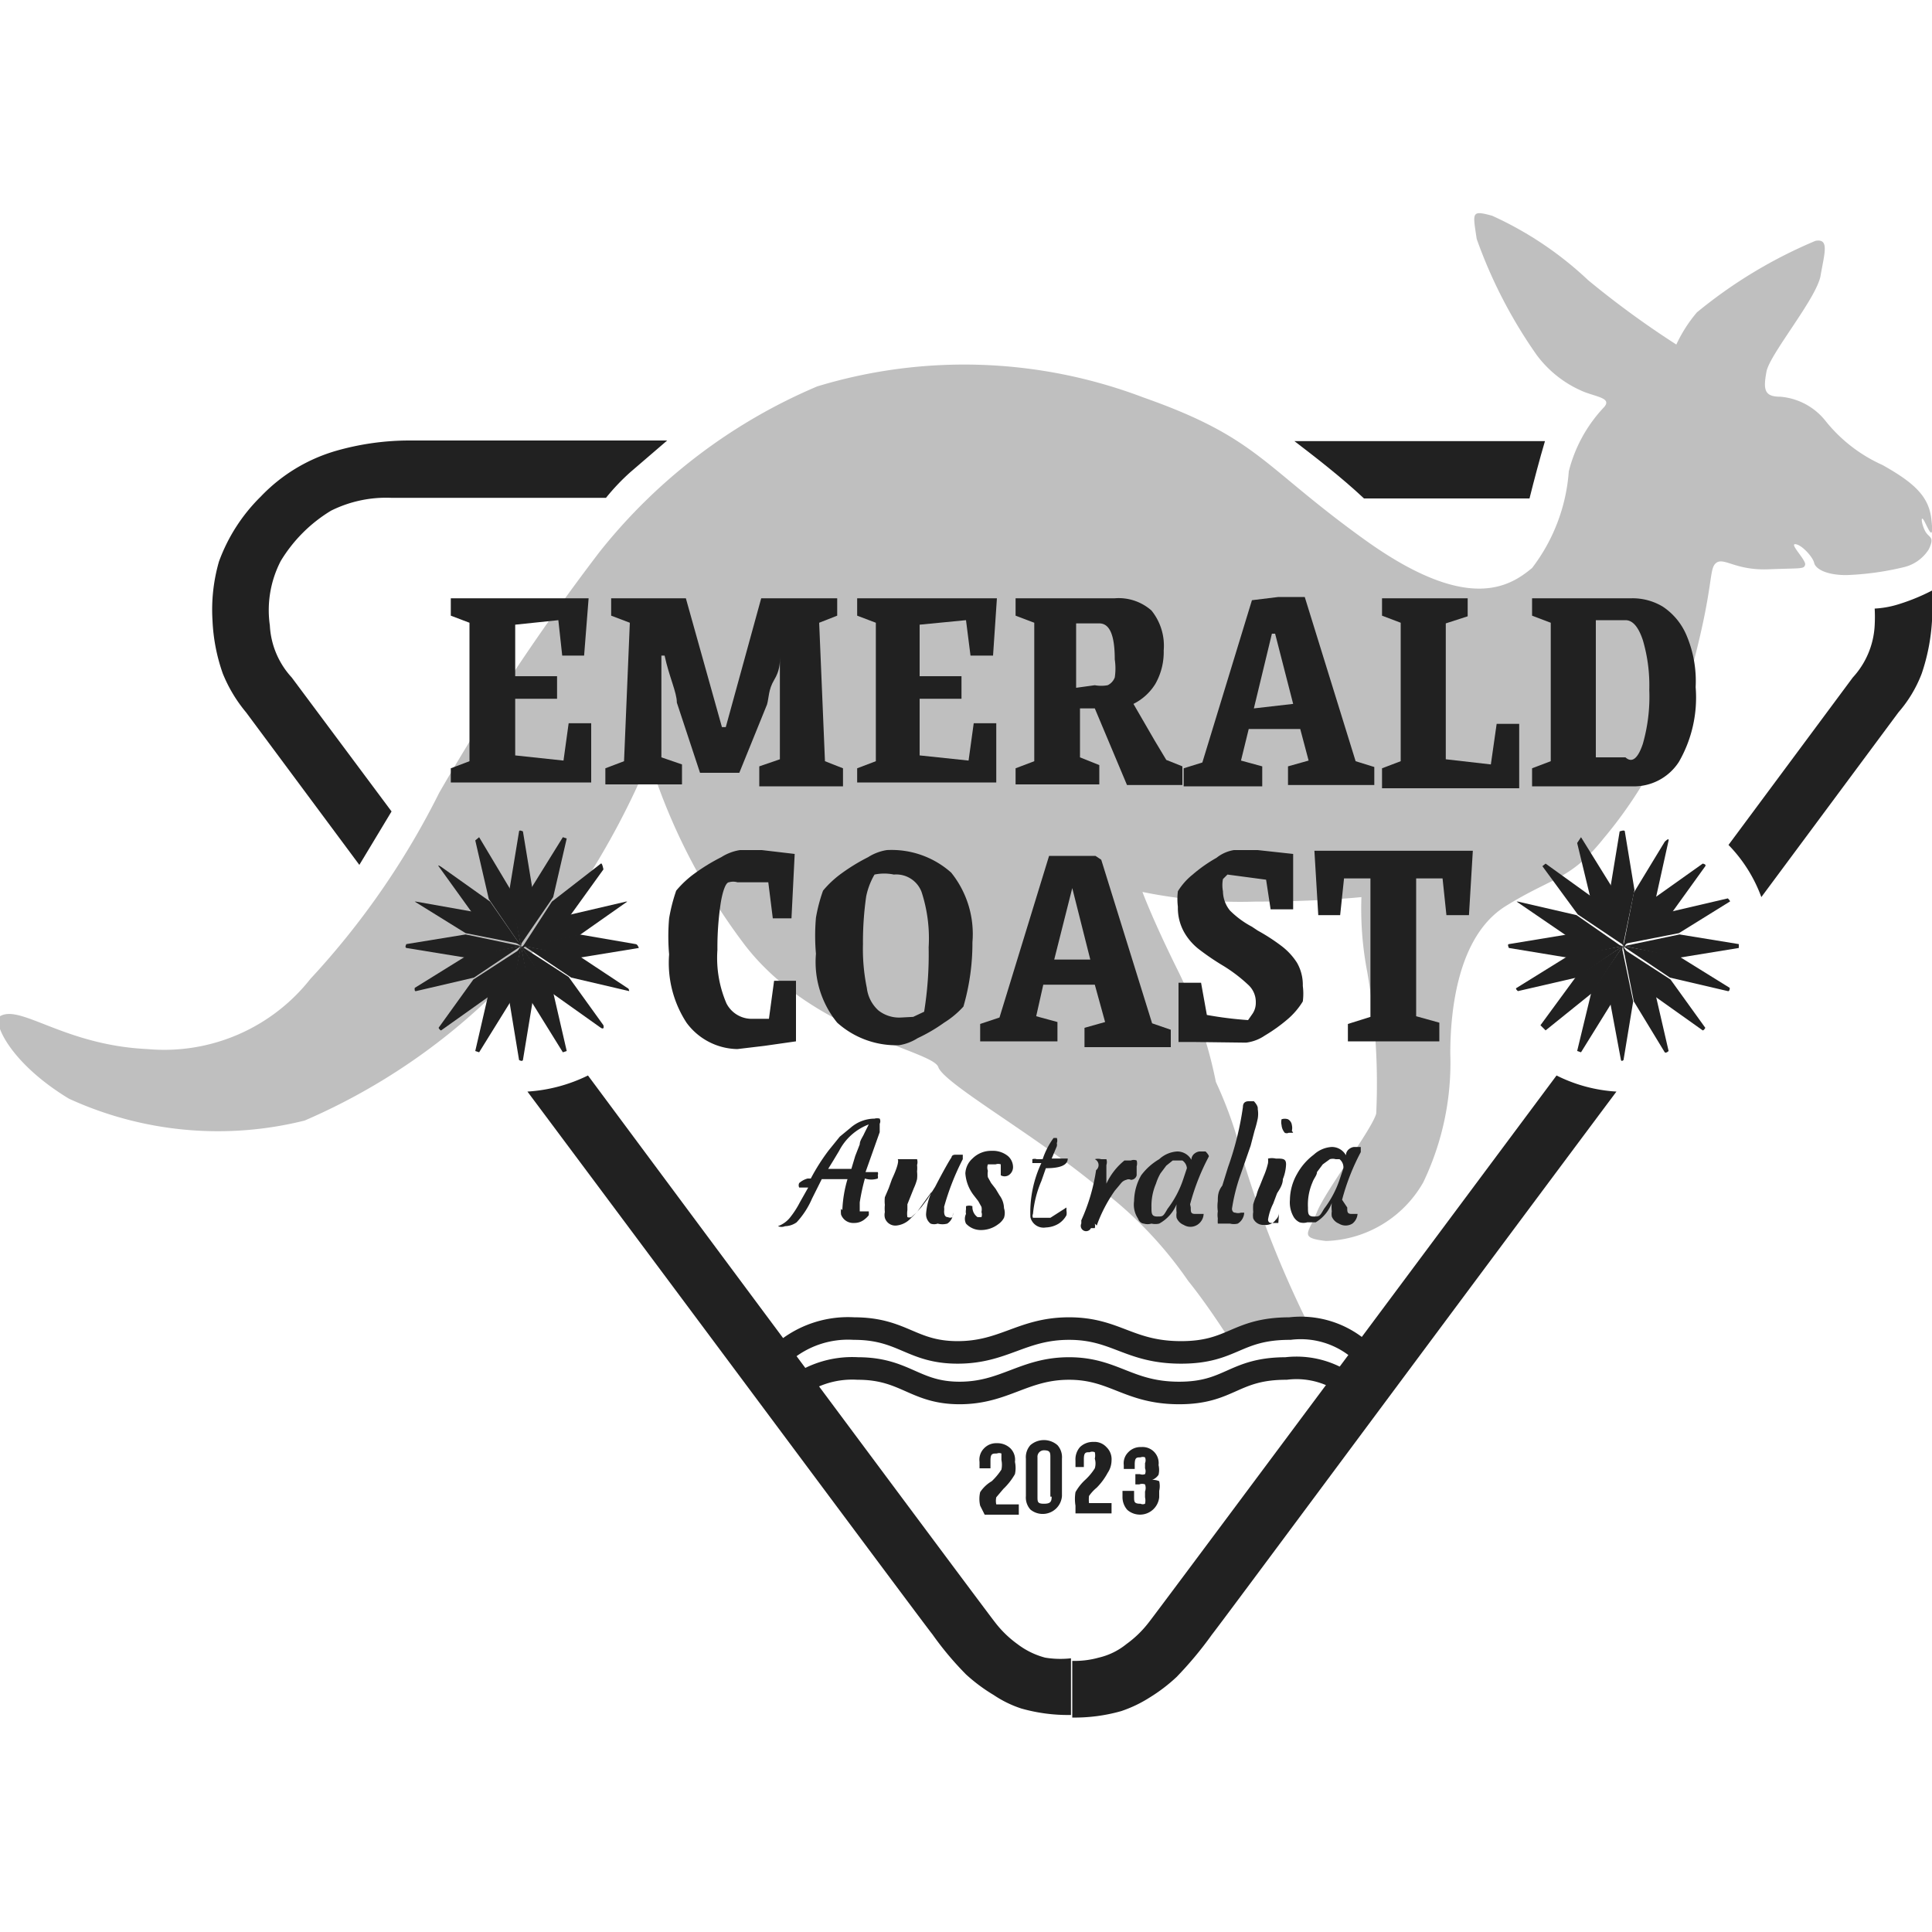 <svg xmlns="http://www.w3.org/2000/svg" viewBox="0 0 30 30"><path d="M0,15.78c-.12.07.13.71,1.07,1.28a5.55,5.55,0,0,0,3.66.34,9.72,9.72,0,0,0,4-3.19,12.22,12.22,0,0,0,1.35-2.42,9.41,9.41,0,0,0,1.49,2.89c1.06,1.37,2.91,1.63,3,1.89s1.52,1.06,2.5,1.88a6.19,6.19,0,0,1,1.38,1.44c.34.42.7,1,.7,1l.5-.16.45,0,.3,0A16.49,16.49,0,0,1,19.3,18a6.43,6.43,0,0,0-.42-1.2,7,7,0,0,0-.61-1.77c-.38-.77-.53-1.18-.53-1.18A7.57,7.57,0,0,0,19.5,14c1,0,1.64-.07,1.64-.07a5.19,5.19,0,0,0,.09,1.16,10.07,10.07,0,0,1,.14,2.2c-.06.24-.79,1.2-.92,1.53s-.29.4.14.45a1.8,1.8,0,0,0,1.51-.91,4.29,4.29,0,0,0,.42-2c0-.68.12-1.83.86-2.29s1-.4,1.52-1.05a6.85,6.85,0,0,0,1.39-2.71c.33-1.25.24-1.48.36-1.57s.3.12.81.1.55,0,.57-.07-.25-.33-.15-.32.27.2.29.29.18.19.5.19a4.47,4.47,0,0,0,.88-.12.63.63,0,0,0,.4-.28c.1-.21,0-.17-.06-.29s-.07-.27,0-.13.14.3.1-.05-.26-.56-.76-.84a2.37,2.37,0,0,1-.88-.68,1,1,0,0,0-.71-.38c-.25,0-.26-.12-.21-.39s.78-1.14.84-1.49.14-.58-.08-.54a7.39,7.39,0,0,0-1.84,1.11,2.19,2.19,0,0,0-.32.5,14.25,14.25,0,0,1-1.37-1,5.45,5.45,0,0,0-1.49-1c-.33-.09-.3-.05-.24.36a7.49,7.49,0,0,0,.93,1.8,1.74,1.74,0,0,0,.75.58c.22.08.41.1.3.23a2.24,2.24,0,0,0-.55,1,2.8,2.8,0,0,1-.57,1.5c-.35.29-1,.71-2.6-.44S19.54,6.8,17.75,6.17A7.84,7.84,0,0,0,12.69,6,8.59,8.59,0,0,0,9.31,8.57a34.7,34.7,0,0,0-2.49,3.74,12.35,12.35,0,0,1-2,2.89,2.89,2.89,0,0,1-2.53,1.09C1,16.23.32,15.59,0,15.78Z" opacity="0.25"/><path d="M12.24,21.63a1.48,1.48,0,0,1,1.08-.38c.74,0,.88.38,1.58.38s1-.38,1.7-.38.92.38,1.71.38.84-.38,1.66-.38a1.35,1.35,0,0,1,1.09.36" fill="none" stroke="#212121" stroke-miterlimit="10" stroke-width="0.35"/><path d="M12.16,21a1.55,1.55,0,0,1,1.1-.37c.76,0,.89.37,1.61.37s1-.37,1.73-.37.93.37,1.74.37.85-.37,1.69-.37a1.41,1.41,0,0,1,1.12.36" fill="none" stroke="#212121" stroke-miterlimit="10" stroke-width="0.35"/><path d="M23.75,7.74c.07-.28.16-.62.24-.89H20.1c.3.23.73.56,1.08.89Z" fill="#212121"/><path d="M29.49,9.38a1.51,1.51,0,0,1-.38.07,2.44,2.44,0,0,1,0,.26,1.29,1.29,0,0,1-.34.81l-1.93,2.6a2.28,2.28,0,0,1,.51.81l2.13-2.87a2,2,0,0,0,.36-.6A3.1,3.1,0,0,0,30,9.64a2.36,2.36,0,0,0,0-.47A3.12,3.12,0,0,1,29.49,9.38Z" fill="#212121"/><path d="M17.84,25.19a1.66,1.66,0,0,1-.35.34,1.06,1.06,0,0,1-.43.21,1.39,1.39,0,0,1-.41.05v.88a2.64,2.64,0,0,0,.76-.1,2,2,0,0,0,.44-.21,2.6,2.6,0,0,0,.42-.32,5.72,5.72,0,0,0,.55-.66c.13-.16,3.39-4.56,6.28-8.43a2.38,2.38,0,0,1-.93-.25C21.22,20.66,17.93,25.08,17.84,25.19Z" fill="#212121"/><path d="M16.23,25.74a1.22,1.22,0,0,1-.43-.21,1.66,1.66,0,0,1-.35-.34c-.09-.11-3.38-4.53-6.32-8.49a2.47,2.47,0,0,1-.94.25c2.89,3.87,6.16,8.27,6.29,8.43A4.91,4.91,0,0,0,15,26a2.64,2.64,0,0,0,.43.32,1.72,1.72,0,0,0,.43.21,2.66,2.66,0,0,0,.77.1v-.88A1.47,1.47,0,0,1,16.23,25.74Z" fill="#212121"/><path d="M4.53,10.52a1.29,1.29,0,0,1-.34-.81,1.66,1.66,0,0,1,.17-1,2.31,2.31,0,0,1,.78-.78,1.92,1.92,0,0,1,.93-.2H9.41a3.35,3.35,0,0,1,.38-.4l.57-.49h-4A4.14,4.14,0,0,0,5.22,7a2.62,2.62,0,0,0-1.17.71A2.72,2.72,0,0,0,3.4,8.72a2.7,2.7,0,0,0-.1.92,2.83,2.83,0,0,0,.16.82,2.26,2.26,0,0,0,.36.6l1.76,2.37.5-.83Z" fill="#212121"/><path d="M8.06,12.91l-.15.91.18.87.18-.87-.15-.91S8.06,12.88,8.06,12.91Z" fill="#212121"/><path d="M7.38,13.05l.21.91.5.73-.16-.87L7.44,13A0,0,0,0,0,7.38,13.05Z" fill="#212121"/><path d="M6.81,13.45l.54.75.74.49L7.61,14l-.76-.54S6.79,13.42,6.81,13.45Z" fill="#212121"/><path d="M6.44,14l.79.49.86.17-.73-.5L6.46,14S6.41,14,6.44,14Z" fill="#212121"/><path d="M6.31,14.72l.92.15.86-.18-.86-.18-.92.15S6.28,14.71,6.31,14.72Z" fill="#212121"/><path d="M6.46,15.39l.9-.21.73-.49-.86.16-.79.49S6.43,15.4,6.46,15.39Z" fill="#212121"/><path d="M6.85,16l.76-.54.48-.73-.74.48-.54.75S6.83,16,6.85,16Z" fill="#212121"/><path d="M7.44,16.34l.49-.79.16-.86-.5.72-.21.91A0,0,0,0,0,7.44,16.34Z" fill="#212121"/><path d="M8.12,16.46l.15-.91-.18-.86-.18.86.15.91S8.11,16.49,8.12,16.46Z" fill="#212121"/><path d="M8.8,16.32l-.21-.91-.5-.72.16.86.49.79A0,0,0,0,0,8.8,16.32Z" fill="#212121"/><path d="M9.37,15.92l-.54-.75-.74-.48.48.73.76.54S9.39,16,9.37,15.92Z" fill="#212121"/><path d="M9.74,15.34,9,14.85l-.86-.16.73.49.9.21S9.77,15.35,9.74,15.34Z" fill="#212121"/><path d="M9.87,14.66,9,14.51l-.86.18.86.18.92-.15S9.9,14.66,9.87,14.66Z" fill="#212121"/><path d="M9.72,14l-.9.21-.73.5L9,14.52,9.74,14S9.75,14,9.72,14Z" fill="#212121"/><path d="M9.33,13.41,8.57,14l-.48.74.74-.49.54-.75S9.35,13.39,9.33,13.41Z" fill="#212121"/><path d="M8.74,13l-.49.79-.16.87.5-.73.21-.91A0,0,0,0,0,8.74,13Z" fill="#212121"/><path d="M25.23,12.91l.15.91-.18.87L25,13.82l.15-.91S25.23,12.88,25.23,12.91Z" fill="#212121"/><path d="M25.91,13.05,25.7,14l-.5.73.17-.87.48-.79S25.92,13,25.91,13.05Z" fill="#212121"/><path d="M26.48,13.45l-.54.75-.74.49.48-.74.76-.54S26.5,13.42,26.48,13.45Z" fill="#212121"/><path d="M26.86,14l-.79.49-.87.17.73-.5.9-.21S26.88,14,26.86,14Z" fill="#212121"/><path d="M27,14.72l-.92.15-.86-.18.86-.18.92.15S27,14.71,27,14.72Z" fill="#212121"/><path d="M26.83,15.39l-.9-.21-.73-.49.87.16.79.49S26.86,15.4,26.83,15.39Z" fill="#212121"/><path d="M26.44,16l-.76-.54-.48-.73.74.48.54.75S26.46,16,26.44,16Z" fill="#212121"/><path d="M25.85,16.34l-.48-.79-.17-.86.5.72.21.91S25.87,16.36,25.85,16.34Z" fill="#212121"/><path d="M25.17,16.46,25,15.55l.18-.86.18.86-.15.91S25.18,16.49,25.17,16.46Z" fill="#212121"/><path d="M24.49,16.32l.22-.91.49-.72-.16.86-.49.79A0,0,0,0,1,24.49,16.32Z" fill="#212121"/><path d="M23.92,15.92l.55-.75.73-.48-.48.73L24,16A0,0,0,0,1,23.92,15.92Z" fill="#212121"/><path d="M23.55,15.34l.79-.49.86-.16-.72.49-.91.21S23.52,15.35,23.55,15.34Z" fill="#212121"/><path d="M23.43,14.66l.91-.15.86.18-.86.18-.91-.15S23.4,14.66,23.43,14.66Z" fill="#212121"/><path d="M23.57,14l.91.21.72.5-.86-.17L23.55,14S23.54,14,23.57,14Z" fill="#212121"/><path d="M24,13.41l.75.54.48.74-.73-.49-.55-.75A0,0,0,0,1,24,13.41Z" fill="#212121"/><path d="M24.55,13l.49.79.16.87L24.71,14l-.22-.91A0,0,0,0,1,24.55,13Z" fill="#212121"/><path d="M15.22,23.38a.46.46,0,0,1,0-.21A.54.54,0,0,1,15.4,23a1,1,0,0,0,.15-.18.37.37,0,0,0,0-.15s0-.08,0-.1a.09.09,0,0,0-.07,0c-.07,0-.1,0-.1.11v.12h-.17v-.1a.25.25,0,0,1,.07-.21.26.26,0,0,1,.2-.08.29.29,0,0,1,.21.08.25.25,0,0,1,.07.21.45.45,0,0,1,0,.19,1,1,0,0,1-.18.23l-.11.13a.26.26,0,0,0,0,.11v0h.35v.16h-.53Z" fill="#212121"/><path d="M16,23.44a.28.28,0,0,1-.07-.21v-.58a.28.28,0,0,1,.07-.21.32.32,0,0,1,.42,0,.28.28,0,0,1,.07.21v.58a.3.3,0,0,1-.49.21Zm.31-.2v-.61c0-.07,0-.11-.1-.11a.1.1,0,0,0-.1.11v.61c0,.08,0,.11.1.11S16.33,23.32,16.33,23.24Z" fill="#212121"/><path d="M16.7,23.38a.65.65,0,0,1,0-.21.77.77,0,0,1,.15-.19A.89.89,0,0,0,17,22.8a.26.26,0,0,0,0-.15.22.22,0,0,0,0-.1.1.1,0,0,0-.08,0c-.06,0-.09,0-.09.11v.12H16.7v-.1a.29.29,0,0,1,.07-.21.29.29,0,0,1,.21-.08.25.25,0,0,1,.2.08.26.26,0,0,1,.08.21.35.35,0,0,1-.06.19,1,1,0,0,1-.17.23.64.64,0,0,0-.12.13.52.52,0,0,0,0,.11v0h.35v.16H16.7Z" fill="#212121"/><path d="M17.5,23.44a.3.3,0,0,1-.07-.2v-.09h.18v.09c0,.08,0,.11.1.11a.08.08,0,0,0,.07,0,.22.22,0,0,0,0-.1v-.09a.16.16,0,0,0,0-.11.12.12,0,0,0-.09,0h-.06v-.16h.07a.11.11,0,0,0,.08,0,.12.12,0,0,0,0-.09v-.08a.12.12,0,0,0,0-.09.09.09,0,0,0-.07,0c-.06,0-.09,0-.09.11v.07h-.17v-.06a.24.24,0,0,1,.07-.2.26.26,0,0,1,.2-.08.25.25,0,0,1,.27.28v0a.33.33,0,0,1,0,.15.21.21,0,0,1-.1.08h0A.23.23,0,0,1,18,23a.33.33,0,0,1,0,.15v.1a.3.3,0,0,1-.49.2Z" fill="#212121"/><path d="M13.08,18.79a1.93,1.93,0,0,1,.08-.48l-.4,0-.08.16-.07.14a1.3,1.3,0,0,1-.24.37.32.32,0,0,1-.18.06.14.14,0,0,1-.11,0s0,0,0,0a0,0,0,0,1,0,0,.43.43,0,0,0,.2-.15,1.4,1.4,0,0,0,.14-.22l.13-.23h-.07c-.05,0-.07,0-.07,0a.08.08,0,0,1,0-.07.33.33,0,0,1,.13-.07h.05a3.16,3.16,0,0,1,.28-.44l.17-.21.17-.14a.57.57,0,0,1,.37-.14.15.15,0,0,1,.08,0,.09.09,0,0,1,0,.08l0,.13-.22.62h.06c.08,0,.13,0,.13,0v0a.07.07,0,0,1,0,.05.1.1,0,0,1,0,.05.32.32,0,0,1-.2,0,3.26,3.26,0,0,0-.08.37c0,.07,0,.12,0,.14s0,0,0,0h.14s0,0,0,0,0,0,0,0a.39.39,0,0,1,0,.06.34.34,0,0,1-.06.06.25.25,0,0,1-.17.06.2.2,0,0,1-.2-.13.34.34,0,0,1,0-.09Zm-.22-.64.36,0,.06-.2.07-.18c0-.06.05-.12.07-.17l.07-.14a.86.86,0,0,0-.46.41l-.09.15Z" fill="#212121"/><path d="M14.8,18.83s0,0,0,0a.2.2,0,0,1-.09.17.28.28,0,0,1-.15,0,.16.16,0,0,1-.11,0,.18.18,0,0,1-.07-.15,1,1,0,0,1,.09-.35l-.23.32-.12.12a.35.35,0,0,1-.2.09.17.17,0,0,1-.18-.12.2.2,0,0,1,0-.09.52.52,0,0,1,0-.11.56.56,0,0,1,0-.12l.06-.14.05-.14c.08-.17.11-.28.09-.31L14,18s0,0,0,0,0,0,0,0l0,0,.11,0h.08l.05,0a.15.15,0,0,1,0,.09.44.44,0,0,1,0,.1.56.56,0,0,1,0,.12.78.78,0,0,1-.05.14l-.1.25,0,.09a.36.36,0,0,0,0,.11s0,0,0,0,0,0,0,0a.09.09,0,0,0,.06,0l.08-.07.08-.09.09-.12.12-.19c.15-.29.24-.44.25-.45s0-.05.07-.05h.06l.05,0s0,.05,0,.07a3.88,3.88,0,0,0-.29.74.35.35,0,0,1,0,.07q0,.09.06.09a.08.08,0,0,0,.07,0Z" fill="#212121"/><path d="M15,18.85a.19.19,0,0,1,0-.07l0-.05a.14.14,0,0,1,.1,0s0,0,0,0a.19.19,0,0,0,.08.17l.06,0h0l0,0a.12.12,0,0,0,0-.08.19.19,0,0,0,0-.08l-.05-.09-.07-.09a.63.63,0,0,1-.13-.34.33.33,0,0,1,.11-.23.41.41,0,0,1,.3-.12.37.37,0,0,1,.25.08.23.23,0,0,1,.08.16.15.15,0,0,1-.07.14.12.12,0,0,1-.12,0,.05.05,0,0,1,0,0,0,0,0,0,1,0-.05s0,0,0-.06,0,0,0-.06l0,0a.12.12,0,0,0-.08,0h-.07l-.05,0a.14.14,0,0,0,0,.1.3.3,0,0,0,0,.1l.05.09.07.09.06.1a.35.35,0,0,1,.07.2.24.24,0,0,1,0,.15.28.28,0,0,1-.09.1.44.44,0,0,1-.27.09A.31.31,0,0,1,15,19,.17.17,0,0,1,15,18.85Z" fill="#212121"/><path d="M16.56,18.75s0,0,0,.05a.19.19,0,0,1,0,.07.36.36,0,0,1-.12.13.41.41,0,0,1-.2.06A.21.21,0,0,1,16,18.9a1.8,1.8,0,0,1,.17-.84c-.08,0-.13,0-.14,0V18l0,0a.11.11,0,0,1,.07,0h.09a1.21,1.21,0,0,1,.17-.33l0,0h.05a.05.05,0,0,1,0,0,.11.11,0,0,1,0,.08.11.11,0,0,1,0,.05l-.08.19h.25a0,0,0,0,1,0,0c0,.1-.11.15-.34.15h0l-.07.2a1.68,1.68,0,0,0-.13.51.07.07,0,0,0,0,.06l.06,0h.09l.07,0,.05,0Z" fill="#212121"/><path d="M16.79,19l0,0s0,0,0,0a.08.08,0,0,1,0,0,.43.43,0,0,0,0-.05,2.92,2.92,0,0,0,.23-.78A.1.1,0,0,0,17,18l0,0s0,0,0,0,0,0,0,0l0,0a.19.19,0,0,1,.1,0h.08l0,0a.14.14,0,0,1,0,.09s0,.06,0,.09l0,.1,0,.08s0,0,0,.06v.05a.05.05,0,0,0,0,0l0-.09a1,1,0,0,1,.28-.36l.1,0a.12.12,0,0,1,.09,0,.16.16,0,0,1,0,.09v.08l0,.06a.09.09,0,0,1-.09.07h0l0,0a.08.08,0,0,0-.07,0,.15.15,0,0,0-.08.05l-.1.12a2.3,2.3,0,0,0-.28.54L17,19a.15.15,0,0,1,0,.07,0,0,0,0,1,0,0h-.06A.05.05,0,0,1,16.79,19Z" fill="#212121"/><path d="M18.49,18.75c0,.07,0,.1.07.1h.08l.05,0s0,0,0,0a.21.21,0,0,1-.1.17.2.2,0,0,1-.21,0,.2.2,0,0,1-.11-.11.25.25,0,0,1,0-.08.57.57,0,0,1,0-.13A.61.61,0,0,1,18,19a.27.27,0,0,1-.12,0,.21.21,0,0,1-.12,0s-.06,0-.09-.08a.39.39,0,0,1-.06-.27.83.83,0,0,1,.11-.4A.94.94,0,0,1,18,18a.45.45,0,0,1,.28-.12.25.25,0,0,1,.22.13c0-.09.09-.13.13-.13l.09,0s.06.06.05.08a3.45,3.45,0,0,0-.29.74Zm-.61,0c0,.09,0,.14.09.14s.09,0,.16-.12a1.57,1.57,0,0,0,.24-.45l.06-.18a.16.16,0,0,0-.07-.12h-.05l-.1,0-.1.08-.09.12a.77.77,0,0,0-.07.16A.87.87,0,0,0,17.88,18.75Z" fill="#212121"/><path d="M18.91,19a.59.59,0,0,1,0-.08.36.36,0,0,1,0-.11.61.61,0,0,1,0-.16c0-.07,0-.15.07-.24l.09-.29a4.71,4.71,0,0,0,.23-.93q0-.09.09-.09l.08,0s.07.07.06.12a.44.44,0,0,1,0,.15,1.8,1.8,0,0,1-.05.19l-.06.23-.16.46a2.8,2.8,0,0,0-.13.52s0,.06.05.06a.15.15,0,0,0,.09,0l.05,0s0,0,0,0a.21.21,0,0,1-.1.17.24.24,0,0,1-.12,0H19Z" fill="#212121"/><path d="M19.86,18.84s0,0,0,0a.16.16,0,0,1-.05.1.19.19,0,0,1-.18.08.17.17,0,0,1-.17-.1.3.3,0,0,1,0-.1.74.74,0,0,1,0-.12,1.21,1.21,0,0,1,.05-.14.78.78,0,0,1,.05-.14l.06-.15a1.18,1.18,0,0,0,.07-.21.35.35,0,0,0,0-.07l0,0,0,0s0,0,0,0,0,0,0,0l0,0a.27.27,0,0,1,.12,0c.11,0,.16,0,.16.09a.68.68,0,0,1-.05.23c0,.09-.06.17-.09.22l-.06.16a.83.83,0,0,0-.08.25s0,.05.05.05h.11Zm.22-1.25a.1.1,0,0,1,0,0l-.07,0a.07.07,0,0,1-.06,0,.1.1,0,0,1,0,0,.21.21,0,0,1-.05-.12.2.2,0,0,1,0-.09.08.08,0,0,1,0,0,.16.16,0,0,1,.1,0H20l0,0a.12.12,0,0,1,.06.09.2.2,0,0,1,0,.09A.16.16,0,0,1,20.08,17.59Z" fill="#212121"/><path d="M20.92,18.75c0,.07,0,.1.07.1h.09l0,0s0,0,0,0A.21.21,0,0,1,21,19a.2.2,0,0,1-.21,0,.2.2,0,0,1-.11-.11.25.25,0,0,1,0-.08.57.57,0,0,1,0-.13.59.59,0,0,1-.25.3l-.13,0a.21.21,0,0,1-.12,0,.22.22,0,0,1-.09-.08.45.45,0,0,1-.06-.27.83.83,0,0,1,.11-.4.94.94,0,0,1,.26-.3.45.45,0,0,1,.28-.12.25.25,0,0,1,.22.13c0-.09.09-.13.13-.13l.1,0s0,.06,0,.08a3.45,3.45,0,0,0-.29.74Zm-.61,0c0,.09,0,.14.09.14s.09,0,.16-.12a1.57,1.57,0,0,0,.24-.45l.06-.18A.16.16,0,0,0,20.8,18h-.06a.16.16,0,0,0-.09,0l-.11.08-.09.12c0,.05-.05.1-.07.16A.87.87,0,0,0,20.31,18.75Z" fill="#212121"/><path d="M7,11.93l.29-.11V9.67L7,9.56V9.29H9.14l-.07.89H8.73l-.06-.55L8,9.7v.8l.65,0v.35l-.65,0v.88l.75.08.08-.58h.35l0,.92H7Z" fill="#212121"/><path d="M9.4,11.93l.29-.11.09-2.15-.29-.11V9.29h1.16l.56,2h.06l.55-2H13v.27l-.28.11.09,2.15.28.11v.28h-1.3V11.9l.32-.11,0-1.58h0c0,.09,0,.2-.09.35s-.08.28-.11.38L11.48,12l-.27,0-.25,0L10.87,12l-.36-1.09c0-.16-.12-.4-.19-.73h-.05l0,1.58.32.11v.31H9.4Z" fill="#212121"/><path d="M13.31,11.93l.29-.11V9.67l-.29-.11V9.29h2.17l-.06.89h-.35L15,9.63l-.72.07v.8l.65,0v.35l-.65,0v.88l.76.08.08-.58h.35v.92H13.31Z" fill="#212121"/><path d="M15.77,11.93l.29-.11V9.67l-.29-.11V9.29h1.54a.77.77,0,0,1,.57.19.87.87,0,0,1,.19.62,1,1,0,0,1-.13.52.84.84,0,0,1-.34.31v0l.33.57.18.3.25.1v.29H17.5L17,11h-.23v.76l.3.12v.3H15.77ZM17,10.64a.56.56,0,0,0,.2,0,.22.22,0,0,0,.11-.12.93.93,0,0,0,0-.28c0-.38-.08-.56-.24-.56l-.36,0v1Z" fill="#212121"/><path d="M18.38,11.93l.29-.09.77-2.52.41-.05.31,0,.1,0,.79,2.55.29.09v.28H20V11.9l.32-.09-.13-.49h-.8l-.12.49.33.09v.31H18.38Zm1.7-1L19.8,9.84h-.05L19.47,11Z" fill="#212121"/><path d="M21.46,11.93l.29-.11V9.67l-.29-.11V9.29h1.33v.28l-.34.11v2.11l.7.08.09-.63h.35l0,1H21.46Z" fill="#212121"/><path d="M23.79,11.93l.29-.11V9.67l-.29-.11V9.29h1.55a.91.91,0,0,1,.48.13,1,1,0,0,1,.37.45,1.82,1.82,0,0,1,.14.8,2,2,0,0,1-.26,1.16.83.83,0,0,1-.73.38H23.79Zm1.72-.38a2.67,2.67,0,0,0,.1-.84,2.48,2.48,0,0,0-.1-.77c-.07-.21-.16-.31-.27-.31l-.46,0v2.13l.46,0C25.35,11.86,25.44,11.76,25.51,11.55Z" fill="#212121"/><path d="M10.66,15.88a1.7,1.7,0,0,1-.27-1.06,3.2,3.2,0,0,1,0-.56,2.65,2.65,0,0,1,.11-.43,1.57,1.57,0,0,1,.29-.27,3,3,0,0,1,.41-.25.76.76,0,0,1,.29-.11l.34,0,.51.06-.05,1H12l-.07-.56-.25,0-.23,0a.23.23,0,0,0-.13,0c-.05,0-.1.14-.13.33a4.67,4.67,0,0,0-.05.72,1.79,1.79,0,0,0,.14.83.44.44,0,0,0,.41.24h.25l.08-.59h.34l0,.94-.49.07-.42.05A1,1,0,0,1,10.66,15.88Z" fill="#212121"/><path d="M13,15.88a1.49,1.49,0,0,1-.33-1.07,3.2,3.2,0,0,1,0-.56,2.51,2.51,0,0,1,.11-.42,1.57,1.57,0,0,1,.29-.27,3,3,0,0,1,.41-.25.76.76,0,0,1,.29-.11,1.39,1.39,0,0,1,1,.35,1.52,1.52,0,0,1,.33,1.08,3.55,3.55,0,0,1-.14,1,1.4,1.4,0,0,1-.3.25,2.55,2.55,0,0,1-.41.24.76.76,0,0,1-.29.11A1.37,1.37,0,0,1,13,15.88Zm1.18-.09.17-.08a5.6,5.6,0,0,0,.07-1,2.32,2.32,0,0,0-.11-.86.42.42,0,0,0-.43-.27.74.74,0,0,0-.3,0s-.09.14-.13.34a5,5,0,0,0-.05.74,3,3,0,0,0,.06.68.56.56,0,0,0,.18.35.52.52,0,0,0,.35.11Z" fill="#212121"/><path d="M15.22,15.9l.3-.1.77-2.51.41,0,.31,0,.09.06.79,2.54.29.1v.27H16.84v-.3l.32-.09L17,15.29h-.8l-.11.49.33.09v.3H15.22Zm1.71-1-.28-1.11h0l-.28,1.11Z" fill="#212121"/><path d="M18.54,16.18l-.24,0,0-.92h.35l.09.5a5.79,5.79,0,0,0,.64.08s0,0,.07-.1a.3.3,0,0,0,.05-.17.36.36,0,0,0-.12-.28A2.38,2.38,0,0,0,19,15a3.87,3.87,0,0,1-.37-.25.9.9,0,0,1-.24-.27.77.77,0,0,1-.1-.4,1,1,0,0,1,0-.24,1,1,0,0,1,.23-.26,2.26,2.26,0,0,1,.37-.26.58.58,0,0,1,.27-.12l.37,0,.55.06,0,.86h-.35l-.07-.46-.6-.08s0,0-.07.07a.5.5,0,0,0,0,.19.48.48,0,0,0,.11.3,1.43,1.43,0,0,0,.34.25l.09.06a3,3,0,0,1,.37.24,1,1,0,0,1,.24.26.69.69,0,0,1,.09.36.93.93,0,0,1,0,.24,1.16,1.16,0,0,1-.24.28,2.53,2.53,0,0,1-.35.25.66.66,0,0,1-.29.11Z" fill="#212121"/><path d="M20.93,15.9l.35-.11V13.64l-.41,0-.06.57h-.34l-.06-1h2.46l-.06,1h-.35l-.06-.57-.41,0v2.14l.36.1v.29H20.93Z" fill="#212121"/><rect width="30" height="30" fill="none"/></svg>